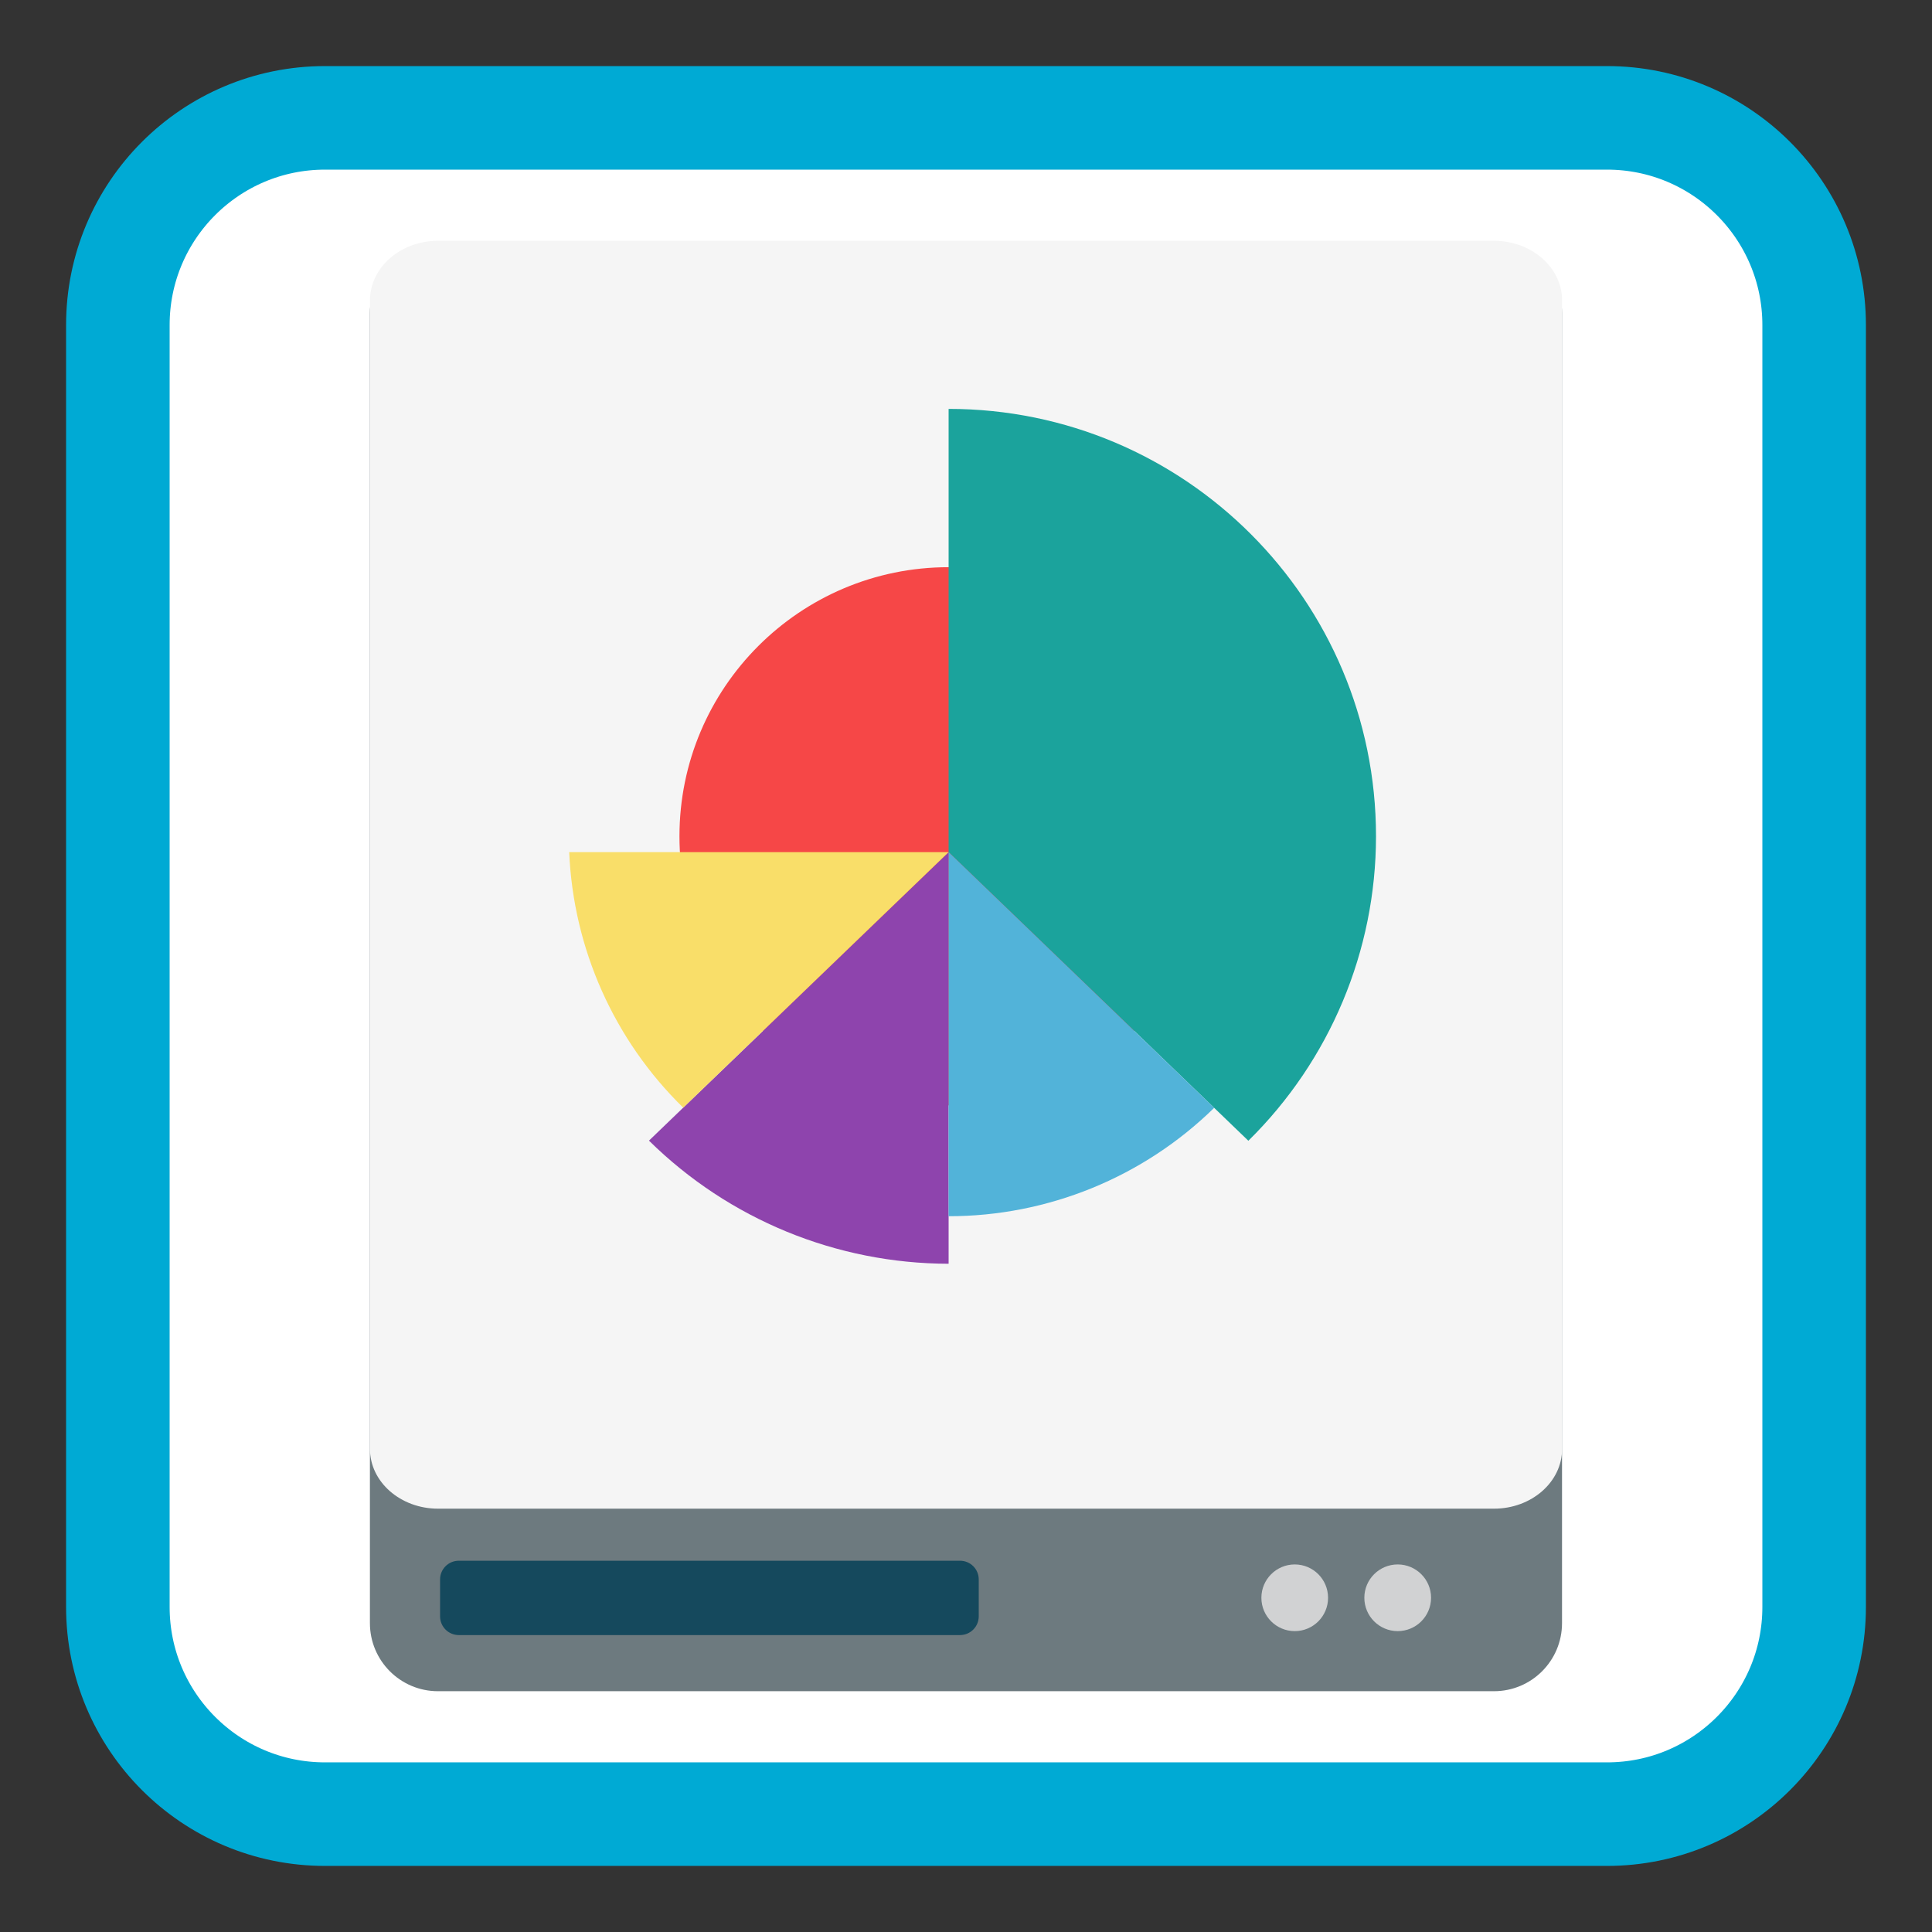 
<svg xmlns="http://www.w3.org/2000/svg" xmlns:xlink="http://www.w3.org/1999/xlink" width="128px" height="128px" viewBox="0 0 128 128" version="1.1">
<rect x="0" y="0" width="128" height="128" fill="#333333" stroke="none"/>
<g id="surface1">
<path style="fill-rule:nonzero;fill:rgb(100%,100%,100%);fill-opacity:1;stroke-width:27.442;stroke-linecap:butt;stroke-linejoin:miter;stroke:rgb(0%,66.667%,83.137%);stroke-opacity:1;stroke-miterlimit:4;" d="M 86.125 287.234 L 425.875 287.234 C 456.188 287.234 480.766 311.812 480.766 342.125 L 480.766 681.875 C 480.766 712.188 456.188 736.766 425.875 736.766 L 86.125 736.766 C 55.812 736.766 31.234 712.188 31.234 681.875 L 31.234 342.125 C 31.234 311.812 55.812 287.234 86.125 287.234 Z M 86.125 287.234 " transform="matrix(0.25,0,0,0.25,0,-64)"/>
<path style=" stroke:none;fill-rule:nonzero;fill:rgb(42.745%,47.843%,49.804%);fill-opacity:1;" d="M 29.016 16.211 L 98.98 16.211 C 101.469 16.211 103.488 18.23 103.488 20.719 L 103.488 107.535 C 103.488 110.027 101.469 112.047 98.98 112.047 L 29.016 112.047 C 26.527 112.047 24.508 110.027 24.508 107.535 L 24.508 20.719 C 24.508 18.23 26.527 16.211 29.016 16.211 Z M 29.016 16.211 "/>
<path style=" stroke:none;fill-rule:nonzero;fill:rgb(8.235%,28.627%,36.471%);fill-opacity:1;" d="M 30.398 103.402 L 63.602 103.402 C 64.289 103.402 64.844 103.957 64.844 104.641 L 64.844 107.086 C 64.844 107.773 64.289 108.328 63.602 108.328 L 30.398 108.328 C 29.711 108.328 29.156 107.773 29.156 107.086 L 29.156 104.641 C 29.156 103.957 29.711 103.402 30.398 103.402 Z M 30.398 103.402 "/>
<path style=" stroke:none;fill-rule:nonzero;fill:rgb(96.078%,96.078%,96.078%);fill-opacity:1;" d="M 29.02 15.953 L 98.984 15.953 C 101.473 15.953 103.492 17.727 103.492 19.906 L 103.492 96 C 103.492 98.18 101.473 99.953 98.984 99.953 L 29.02 99.953 C 26.531 99.953 24.512 98.18 24.512 96 L 24.512 19.906 C 24.512 17.727 26.531 15.953 29.02 15.953 Z M 29.02 15.953 "/>
<path style=" stroke:none;fill-rule:nonzero;fill:rgb(96.471%,27.843%,27.843%);fill-opacity:1;" d="M 80.676 55.406 C 80.676 65.254 72.695 73.234 62.848 73.234 C 53 73.234 45.016 65.254 45.016 55.406 C 45.016 45.562 53 37.578 62.848 37.578 C 72.695 37.578 80.676 45.562 80.676 55.406 Z M 80.676 55.406 "/>
<path style=" stroke:none;fill-rule:nonzero;fill:rgb(10.588%,63.922%,61.176%);fill-opacity:1;" d="M 62.848 27.09 L 62.848 56.457 L 82.707 75.578 C 88.113 70.258 91.16 62.992 91.164 55.406 C 91.164 39.766 78.484 27.09 62.848 27.09 Z M 62.848 27.09 "/>
<path style=" stroke:none;fill-rule:nonzero;fill:rgb(55.686%,26.667%,67.843%);fill-opacity:1;" d="M 62.848 56.457 L 42.996 75.57 C 48.289 80.789 55.414 83.715 62.848 83.727 Z M 62.848 56.457 "/>
<path style=" stroke:none;fill-rule:nonzero;fill:rgb(97.647%,87.059%,41.176%);fill-opacity:1;" d="M 37.711 56.457 C 37.984 62.855 40.684 68.91 45.266 73.387 L 62.848 56.457 Z M 37.711 56.457 "/>
<path style=" stroke:none;fill-rule:nonzero;fill:rgb(32.157%,70.196%,85.098%);fill-opacity:1;" d="M 62.848 56.457 L 62.848 80.578 C 69.422 80.578 75.742 78 80.441 73.398 Z M 62.848 56.457 "/>
<path style=" stroke:none;fill-rule:nonzero;fill:rgb(81.961%,82.353%,82.745%);fill-opacity:1;" d="M 87.988 105.859 C 87.988 107.078 87 108.066 85.781 108.066 C 84.562 108.066 83.57 107.078 83.57 105.859 C 83.57 104.637 84.562 103.648 85.781 103.648 C 87 103.648 87.988 104.637 87.988 105.859 Z M 87.988 105.859 "/>
<path style=" stroke:none;fill-rule:nonzero;fill:rgb(81.961%,82.353%,82.745%);fill-opacity:1;" d="M 94.812 105.855 C 94.812 107.078 93.82 108.066 92.602 108.066 C 91.383 108.066 90.391 107.078 90.391 105.855 C 90.391 104.637 91.383 103.648 92.602 103.648 C 93.82 103.648 94.812 104.637 94.812 105.855 Z M 94.812 105.855 "/>
</g>
</svg>
